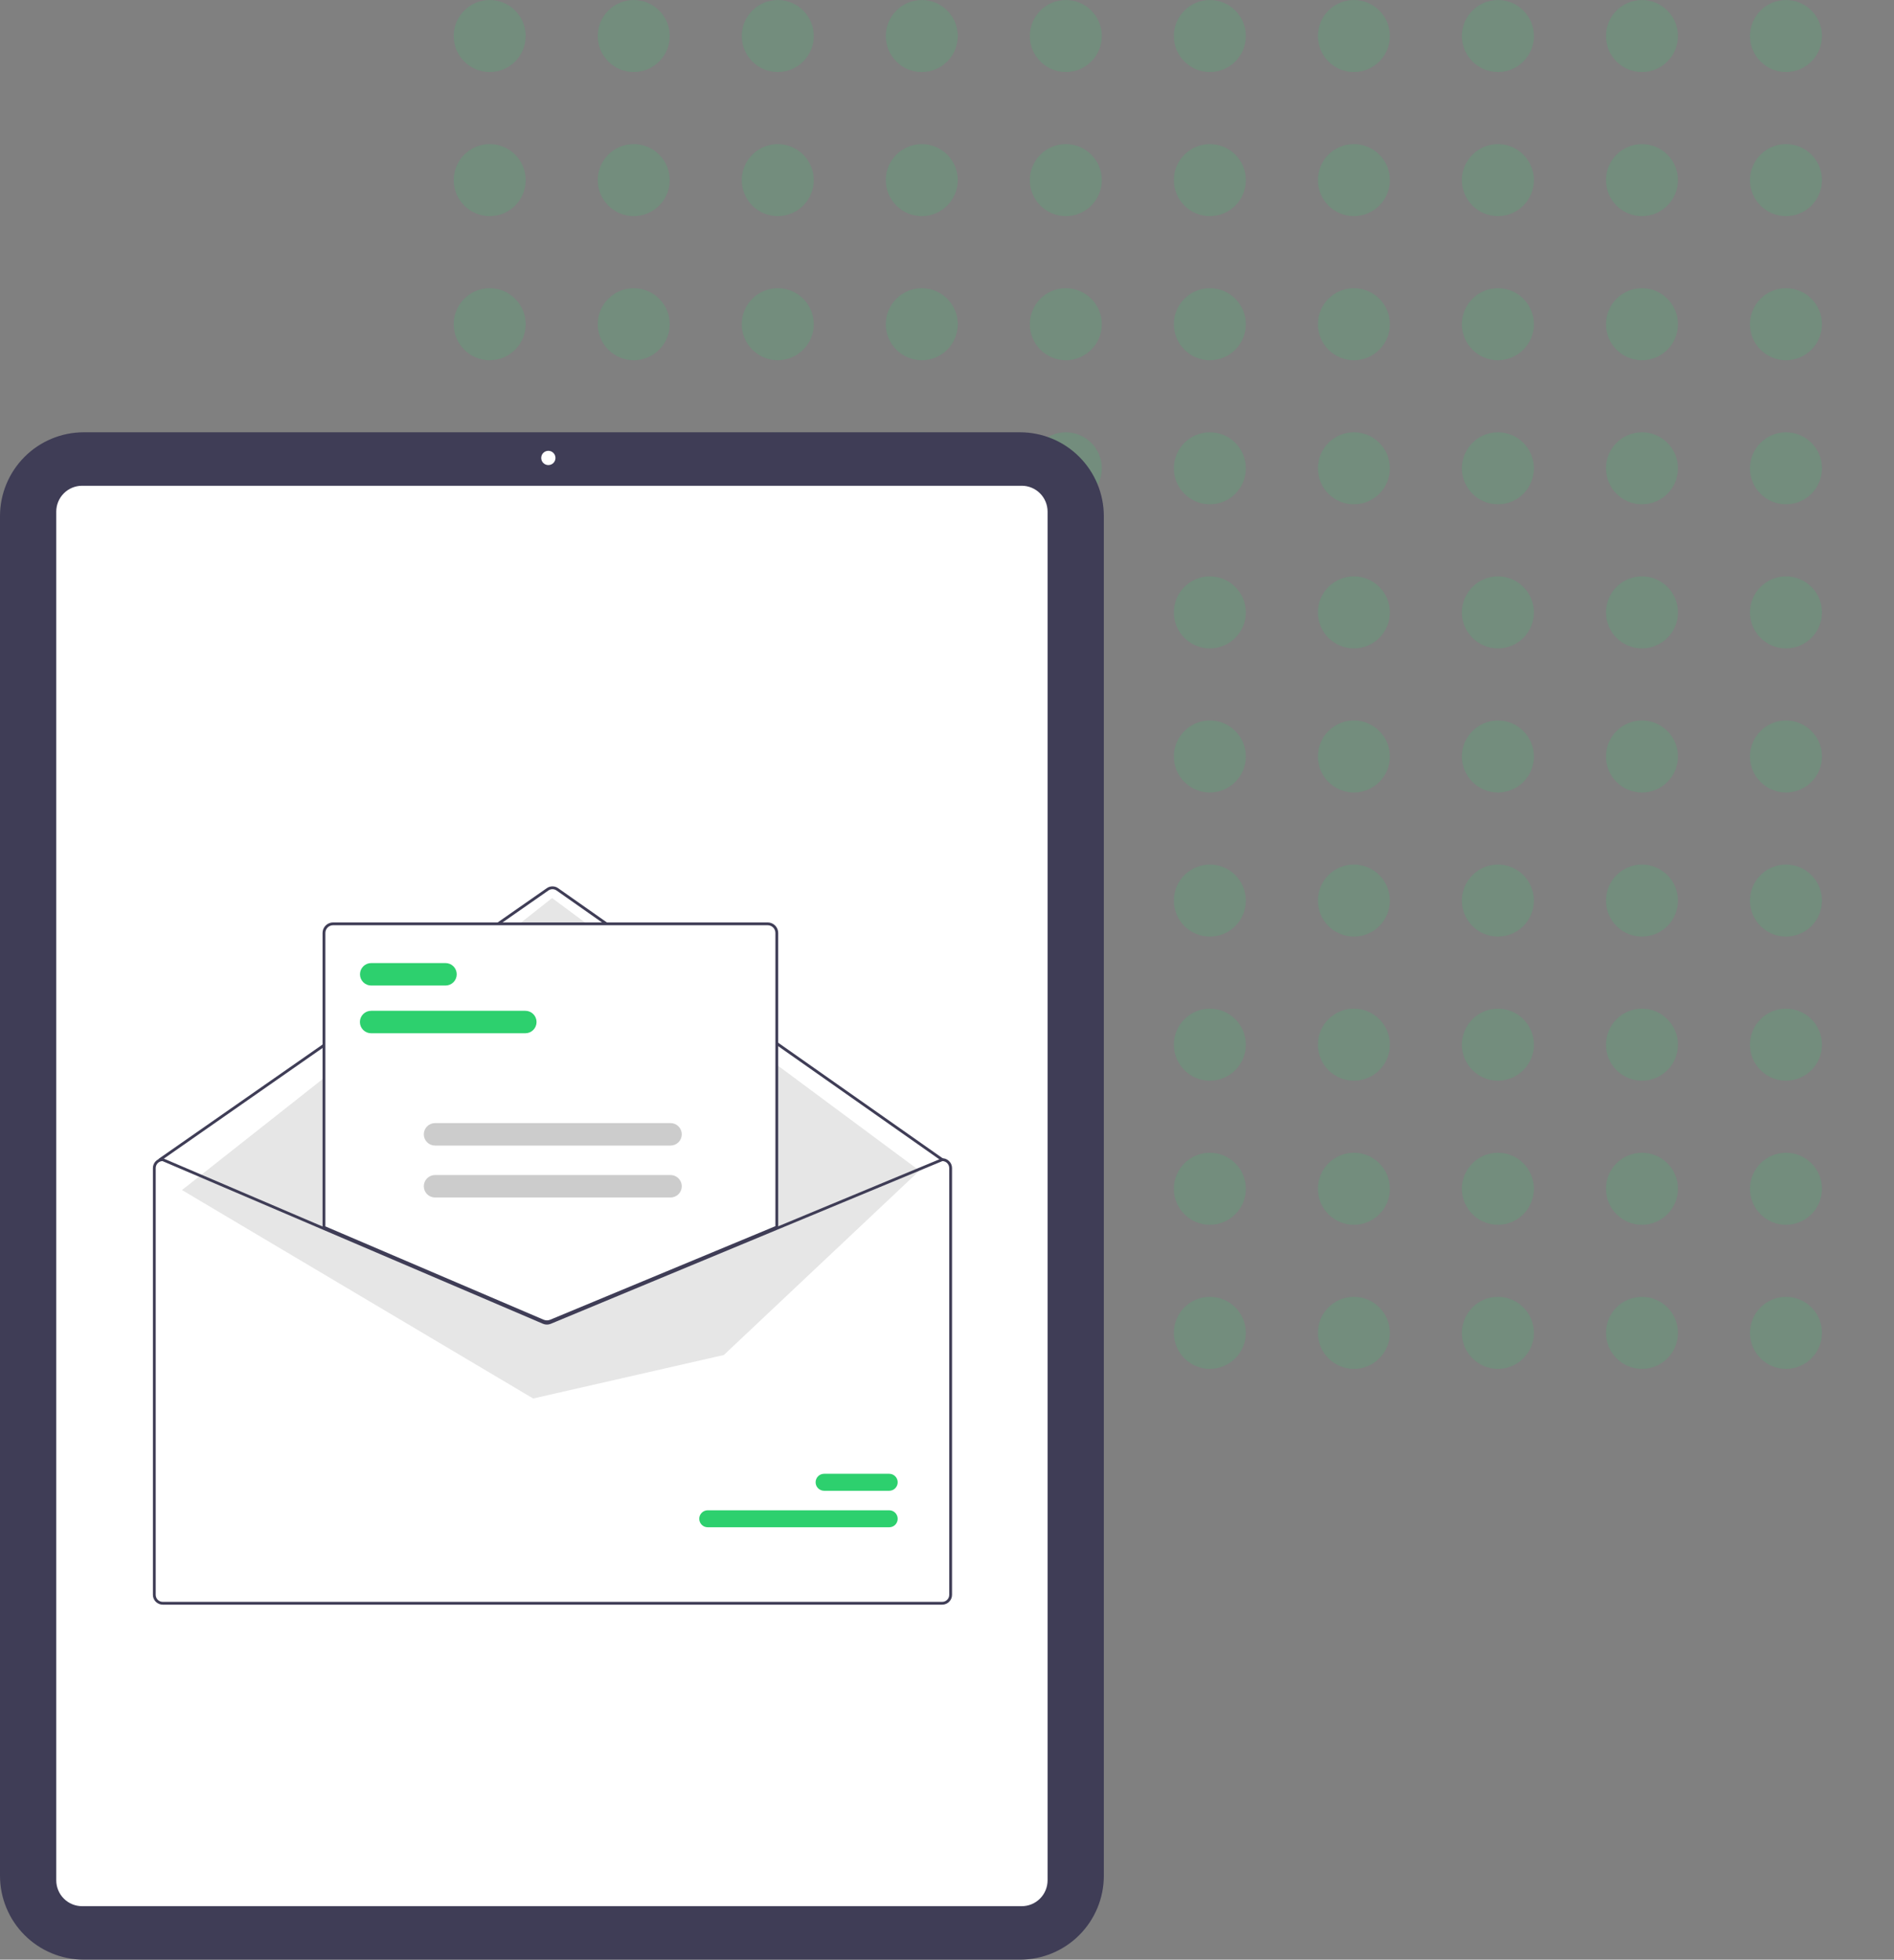 <svg width="263" height="272" viewBox="0 0 263 272" fill="none" xmlns="http://www.w3.org/2000/svg">
<rect x="0" y="0" width="263" height="272" fill="#808080" stroke="none"/>
<g opacity="0.16" clip-path="url(#clip0_1053_10164)">
<circle cx="68" cy="5" r="5" fill="#2DD06E"/>
<circle cx="88" cy="5" r="5" fill="#2DD06E"/>
<circle cx="108" cy="5" r="5" fill="#2DD06E"/>
<circle cx="128" cy="5" r="5" fill="#2DD06E"/>
<circle cx="148" cy="5" r="5" fill="#2DD06E"/>
<circle cx="168" cy="5" r="5" fill="#2DD06E"/>
<circle cx="188" cy="5" r="5" fill="#2DD06E"/>
<circle cx="208" cy="5" r="5" fill="#2DD06E"/>
<circle cx="228" cy="5" r="5" fill="#2DD06E"/>
<circle cx="248" cy="5" r="5" fill="#2DD06E"/>
<circle cx="68" cy="25" r="5" fill="#2DD06E"/>
<circle cx="88" cy="25" r="5" fill="#2DD06E"/>
<circle cx="108" cy="25" r="5" fill="#2DD06E"/>
<circle cx="128" cy="25" r="5" fill="#2DD06E"/>
<circle cx="148" cy="25" r="5" fill="#2DD06E"/>
<circle cx="168" cy="25" r="5" fill="#2DD06E"/>
<circle cx="188" cy="25" r="5" fill="#2DD06E"/>
<circle cx="208" cy="25" r="5" fill="#2DD06E"/>
<circle cx="228" cy="25" r="5" fill="#2DD06E"/>
<circle cx="248" cy="25" r="5" fill="#2DD06E"/>
<circle cx="68" cy="45" r="5" fill="#2DD06E"/>
<circle cx="88" cy="45" r="5" fill="#2DD06E"/>
<circle cx="108" cy="45" r="5" fill="#2DD06E"/>
<circle cx="128" cy="45" r="5" fill="#2DD06E"/>
<circle cx="148" cy="45" r="5" fill="#2DD06E"/>
<circle cx="168" cy="45" r="5" fill="#2DD06E"/>
<circle cx="188" cy="45" r="5" fill="#2DD06E"/>
<circle cx="208" cy="45" r="5" fill="#2DD06E"/>
<circle cx="228" cy="45" r="5" fill="#2DD06E"/>
<circle cx="248" cy="45" r="5" fill="#2DD06E"/>
<circle cx="68" cy="65" r="5" fill="#2DD06E"/>
<circle cx="88" cy="65" r="5" fill="#2DD06E"/>
<circle cx="108" cy="65" r="5" fill="#2DD06E"/>
<circle cx="128" cy="65" r="5" fill="#2DD06E"/>
<circle cx="148" cy="65" r="5" fill="#2DD06E"/>
<circle cx="168" cy="65" r="5" fill="#2DD06E"/>
<circle cx="188" cy="65" r="5" fill="#2DD06E"/>
<circle cx="208" cy="65" r="5" fill="#2DD06E"/>
<circle cx="228" cy="65" r="5" fill="#2DD06E"/>
<circle cx="248" cy="65" r="5" fill="#2DD06E"/>
<circle cx="68" cy="85" r="5" fill="#2DD06E"/>
<circle cx="88" cy="85" r="5" fill="#2DD06E"/>
<circle cx="108" cy="85" r="5" fill="#2DD06E"/>
<circle cx="128" cy="85" r="5" fill="#2DD06E"/>
<circle cx="148" cy="85" r="5" fill="#2DD06E"/>
<circle cx="168" cy="85" r="5" fill="#2DD06E"/>
<circle cx="188" cy="85" r="5" fill="#2DD06E"/>
<circle cx="208" cy="85" r="5" fill="#2DD06E"/>
<circle cx="228" cy="85" r="5" fill="#2DD06E"/>
<circle cx="248" cy="85" r="5" fill="#2DD06E"/>
<circle cx="68" cy="105" r="5" fill="#2DD06E"/>
<circle cx="88" cy="105" r="5" fill="#2DD06E"/>
<circle cx="108" cy="105" r="5" fill="#2DD06E"/>
<circle cx="128" cy="105" r="5" fill="#2DD06E"/>
<circle cx="148" cy="105" r="5" fill="#2DD06E"/>
<circle cx="168" cy="105" r="5" fill="#2DD06E"/>
<circle cx="188" cy="105" r="5" fill="#2DD06E"/>
<circle cx="208" cy="105" r="5" fill="#2DD06E"/>
<circle cx="228" cy="105" r="5" fill="#2DD06E"/>
<circle cx="248" cy="105" r="5" fill="#2DD06E"/>
<circle cx="68" cy="125" r="5" fill="#2DD06E"/>
<circle cx="88" cy="125" r="5" fill="#2DD06E"/>
<circle cx="108" cy="125" r="5" fill="#2DD06E"/>
<circle cx="128" cy="125" r="5" fill="#2DD06E"/>
<circle cx="148" cy="125" r="5" fill="#2DD06E"/>
<circle cx="168" cy="125" r="5" fill="#2DD06E"/>
<circle cx="188" cy="125" r="5" fill="#2DD06E"/>
<circle cx="208" cy="125" r="5" fill="#2DD06E"/>
<circle cx="228" cy="125" r="5" fill="#2DD06E"/>
<circle cx="248" cy="125" r="5" fill="#2DD06E"/>
<circle cx="68" cy="145" r="5" fill="#2DD06E"/>
<circle cx="88" cy="145" r="5" fill="#2DD06E"/>
<circle cx="108" cy="145" r="5" fill="#2DD06E"/>
<circle cx="128" cy="145" r="5" fill="#2DD06E"/>
<circle cx="148" cy="145" r="5" fill="#2DD06E"/>
<circle cx="168" cy="145" r="5" fill="#2DD06E"/>
<circle cx="188" cy="145" r="5" fill="#2DD06E"/>
<circle cx="208" cy="145" r="5" fill="#2DD06E"/>
<circle cx="228" cy="145" r="5" fill="#2DD06E"/>
<circle cx="248" cy="145" r="5" fill="#2DD06E"/>
<circle cx="68" cy="165" r="5" fill="#2DD06E"/>
<circle cx="88" cy="165" r="5" fill="#2DD06E"/>
<circle cx="108" cy="165" r="5" fill="#2DD06E"/>
<circle cx="128" cy="165" r="5" fill="#2DD06E"/>
<circle cx="148" cy="165" r="5" fill="#2DD06E"/>
<circle cx="168" cy="165" r="5" fill="#2DD06E"/>
<circle cx="188" cy="165" r="5" fill="#2DD06E"/>
<circle cx="208" cy="165" r="5" fill="#2DD06E"/>
<circle cx="228" cy="165" r="5" fill="#2DD06E"/>
<circle cx="248" cy="165" r="5" fill="#2DD06E"/>
<circle cx="68" cy="185" r="5" fill="#2DD06E"/>
<circle cx="88" cy="185" r="5" fill="#2DD06E"/>
<circle cx="108" cy="185" r="5" fill="#2DD06E"/>
<circle cx="128" cy="185" r="5" fill="#2DD06E"/>
<circle cx="148" cy="185" r="5" fill="#2DD06E"/>
<circle cx="168" cy="185" r="5" fill="#2DD06E"/>
<circle cx="188" cy="185" r="5" fill="#2DD06E"/>
<circle cx="208" cy="185" r="5" fill="#2DD06E"/>
<circle cx="228" cy="185" r="5" fill="#2DD06E"/>
<circle cx="248" cy="185" r="5" fill="#2DD06E"/>
</g>
<path d="M141.654 272H11.624C8.543 271.997 5.588 270.77 3.409 268.589C1.229 266.407 0.003 263.45 0 260.366V71.634C0.003 68.55 1.229 65.593 3.409 63.411C5.588 61.23 8.543 60.004 11.624 60H141.654C144.735 60.004 147.69 61.23 149.869 63.411C152.049 65.593 153.275 68.55 153.278 71.634V260.366C153.275 263.45 152.049 266.407 149.869 268.589C147.69 270.77 144.735 271.997 141.654 272Z" fill="#3F3D56"/>
<path d="M141.883 264.577H11.396C10.446 264.576 9.535 264.198 8.863 263.525C8.191 262.853 7.814 261.941 7.812 260.99V71.009C7.814 70.058 8.191 69.147 8.863 68.475C9.535 67.802 10.446 67.424 11.396 67.423H141.883C142.833 67.424 143.744 67.802 144.415 68.475C145.087 69.147 145.465 70.058 145.466 71.009V260.99C145.465 261.941 145.087 262.853 144.415 263.525C143.744 264.198 142.833 264.576 141.883 264.577Z" fill="white"/>
<path d="M76.143 64.553C76.689 64.553 77.132 64.11 77.132 63.563C77.132 63.016 76.689 62.573 76.143 62.573C75.597 62.573 75.154 63.016 75.154 63.563C75.154 64.11 75.597 64.553 76.143 64.553Z" fill="white"/>
<path d="M130.872 161.155L76.759 123.082L22.094 160.801L75.944 183.559L130.872 161.155Z" fill="white"/>
<path d="M22.304 160.766H22.343L44.692 170.317L75.27 183.385C75.39 183.436 75.518 183.462 75.648 183.462C75.777 183.463 75.906 183.438 76.026 183.389L107.573 170.29L130.471 160.781L130.506 160.766H130.545C130.907 160.766 131.253 160.91 131.508 161.166C131.764 161.421 131.908 161.768 131.908 162.13V221.362C131.908 221.724 131.764 222.07 131.508 222.326C131.253 222.582 130.907 222.726 130.545 222.726H22.304C21.943 222.726 21.596 222.582 21.341 222.326C21.085 222.07 20.942 221.724 20.941 221.362V162.13C20.942 161.768 21.085 161.421 21.341 161.166C21.596 160.91 21.943 160.766 22.304 160.766Z" fill="white"/>
<path d="M22.206 161.155C22.246 161.155 22.285 161.143 22.318 161.121L76.158 123.593C76.322 123.479 76.516 123.419 76.716 123.419C76.915 123.419 77.109 123.481 77.273 123.595L130.725 161.12C130.767 161.15 130.82 161.161 130.87 161.152C130.921 161.143 130.966 161.114 130.996 161.072C131.025 161.03 131.037 160.978 131.028 160.927C131.019 160.876 130.991 160.831 130.949 160.801L77.496 123.276C77.268 123.116 76.995 123.03 76.716 123.03C76.437 123.029 76.165 123.114 75.935 123.273L22.095 160.801C22.061 160.824 22.035 160.858 22.022 160.898C22.009 160.937 22.008 160.979 22.021 161.019C22.033 161.059 22.058 161.093 22.091 161.118C22.125 161.142 22.165 161.155 22.206 161.155L22.206 161.155Z" fill="#3F3D56"/>
<path d="M127.672 162.486L76.664 124.65L25.27 165.178L74.036 194.112L100.513 188.072L127.672 162.486Z" fill="#E6E6E6"/>
<path d="M98.275 211.984H123.475C123.787 211.984 124.086 211.86 124.307 211.639C124.528 211.419 124.652 211.119 124.652 210.807C124.653 210.495 124.529 210.195 124.309 209.974C124.089 209.752 123.79 209.628 123.478 209.627H98.275C97.963 209.627 97.664 209.751 97.443 209.971C97.222 210.192 97.098 210.491 97.098 210.803C97.097 211.116 97.221 211.415 97.441 211.637C97.661 211.858 97.96 211.983 98.272 211.984H98.275Z" fill="#2DD06E"/>
<path d="M114.434 206.918H123.474C123.786 206.918 124.086 206.794 124.307 206.573C124.527 206.353 124.652 206.053 124.652 205.741C124.653 205.429 124.529 205.129 124.309 204.908C124.089 204.687 123.79 204.562 123.478 204.561H114.434C114.122 204.561 113.822 204.685 113.601 204.905C113.381 205.126 113.256 205.425 113.256 205.738C113.255 206.05 113.379 206.35 113.599 206.571C113.819 206.792 114.118 206.917 114.43 206.918H114.434Z" fill="#2DD06E"/>
<path d="M75.946 183.559C76.137 183.56 76.327 183.522 76.504 183.45L107.962 170.386V129.493C107.962 129.132 107.818 128.785 107.563 128.529C107.307 128.274 106.961 128.13 106.6 128.129H46.249C45.888 128.13 45.542 128.274 45.286 128.529C45.031 128.785 44.887 129.132 44.887 129.493V170.414L44.946 170.44L75.37 183.444C75.552 183.52 75.748 183.56 75.946 183.559Z" fill="white"/>
<path d="M75.334 183.533L44.791 170.479V129.493C44.791 129.106 44.945 128.734 45.219 128.46C45.493 128.187 45.864 128.032 46.251 128.032H106.601C106.988 128.032 107.36 128.187 107.633 128.46C107.907 128.734 108.061 129.106 108.061 129.493V170.451L76.543 183.54C76.155 183.698 75.72 183.695 75.334 183.533H75.334ZM107.672 129.493C107.672 129.209 107.559 128.937 107.358 128.736C107.157 128.535 106.885 128.422 106.601 128.422H46.251C45.967 128.422 45.695 128.535 45.494 128.736C45.294 128.937 45.181 129.209 45.18 129.493V170.221L75.486 183.174C75.776 183.296 76.103 183.298 76.394 183.18L107.672 170.191L107.672 129.493Z" fill="#3F3D56"/>
<path d="M21.232 162.13V221.362C21.233 221.724 21.377 222.07 21.632 222.326C21.887 222.582 22.234 222.726 22.595 222.726H130.836C131.198 222.726 131.544 222.582 131.799 222.326C132.055 222.07 132.199 221.724 132.199 221.362V162.13C132.199 161.768 132.055 161.421 131.799 161.166C131.544 160.91 131.198 160.766 130.836 160.766H130.797L130.762 160.781L107.864 170.29L76.317 183.389C76.197 183.438 76.068 183.463 75.939 183.462C75.809 183.462 75.681 183.436 75.561 183.385L44.983 170.317L22.634 160.766H22.595C22.234 160.766 21.887 160.91 21.632 161.166C21.377 161.421 21.233 161.768 21.232 162.13ZM21.622 162.13C21.622 161.878 21.72 161.637 21.894 161.455C22.068 161.274 22.305 161.166 22.556 161.156L44.983 170.74L75.407 183.744C75.746 183.886 76.127 183.888 76.466 183.75L107.864 170.711L130.873 161.156C131.125 161.166 131.363 161.273 131.537 161.454C131.712 161.636 131.809 161.878 131.81 162.13V221.362C131.81 221.621 131.707 221.868 131.524 222.051C131.342 222.234 131.094 222.336 130.836 222.336H22.595C22.337 222.336 22.09 222.234 21.907 222.051C21.724 221.868 21.622 221.621 21.622 221.362V162.13Z" fill="#3F3D56"/>
<path d="M51.534 143.415H72.949C73.362 143.415 73.758 143.251 74.05 142.959C74.342 142.666 74.506 142.27 74.506 141.856C74.506 141.443 74.342 141.046 74.05 140.754C73.758 140.462 73.362 140.298 72.949 140.298H51.534C51.121 140.298 50.725 140.462 50.433 140.754C50.141 141.046 49.977 141.443 49.977 141.856C49.977 142.27 50.141 142.666 50.433 142.959C50.725 143.251 51.121 143.415 51.534 143.415Z" fill="#2DD06E"/>
<path d="M51.546 136.791H61.864C62.277 136.791 62.673 136.626 62.965 136.334C63.257 136.042 63.421 135.645 63.421 135.232C63.421 134.818 63.257 134.422 62.965 134.13C62.673 133.837 62.277 133.673 61.864 133.673H51.546C51.133 133.673 50.736 133.837 50.444 134.13C50.152 134.422 49.988 134.818 49.988 135.232C49.988 135.645 50.152 136.042 50.444 136.334C50.736 136.626 51.133 136.791 51.546 136.791Z" fill="#2DD06E"/>
<path d="M60.407 159.003H93.113C93.526 159.003 93.922 158.839 94.214 158.546C94.506 158.254 94.67 157.857 94.67 157.444C94.67 157.031 94.506 156.634 94.214 156.342C93.922 156.049 93.526 155.885 93.113 155.885H60.407C59.994 155.885 59.598 156.049 59.306 156.342C59.014 156.634 58.85 157.031 58.85 157.444C58.85 157.857 59.014 158.254 59.306 158.546C59.598 158.839 59.994 159.003 60.407 159.003Z" fill="#CCCCCC"/>
<path d="M60.407 166.212H93.113C93.526 166.212 93.922 166.048 94.214 165.755C94.506 165.463 94.67 165.066 94.67 164.653C94.67 164.24 94.506 163.843 94.214 163.551C93.922 163.258 93.526 163.094 93.113 163.094H60.407C59.994 163.094 59.598 163.258 59.306 163.551C59.014 163.843 58.85 164.24 58.85 164.653C58.85 165.066 59.014 165.463 59.306 165.755C59.598 166.048 59.994 166.212 60.407 166.212Z" fill="#CCCCCC"/>
<defs>
<clipPath id="clip0_1053_10164">
<rect width="200" height="200" fill="white" transform="translate(63)"/>
</clipPath>
</defs>
</svg>
